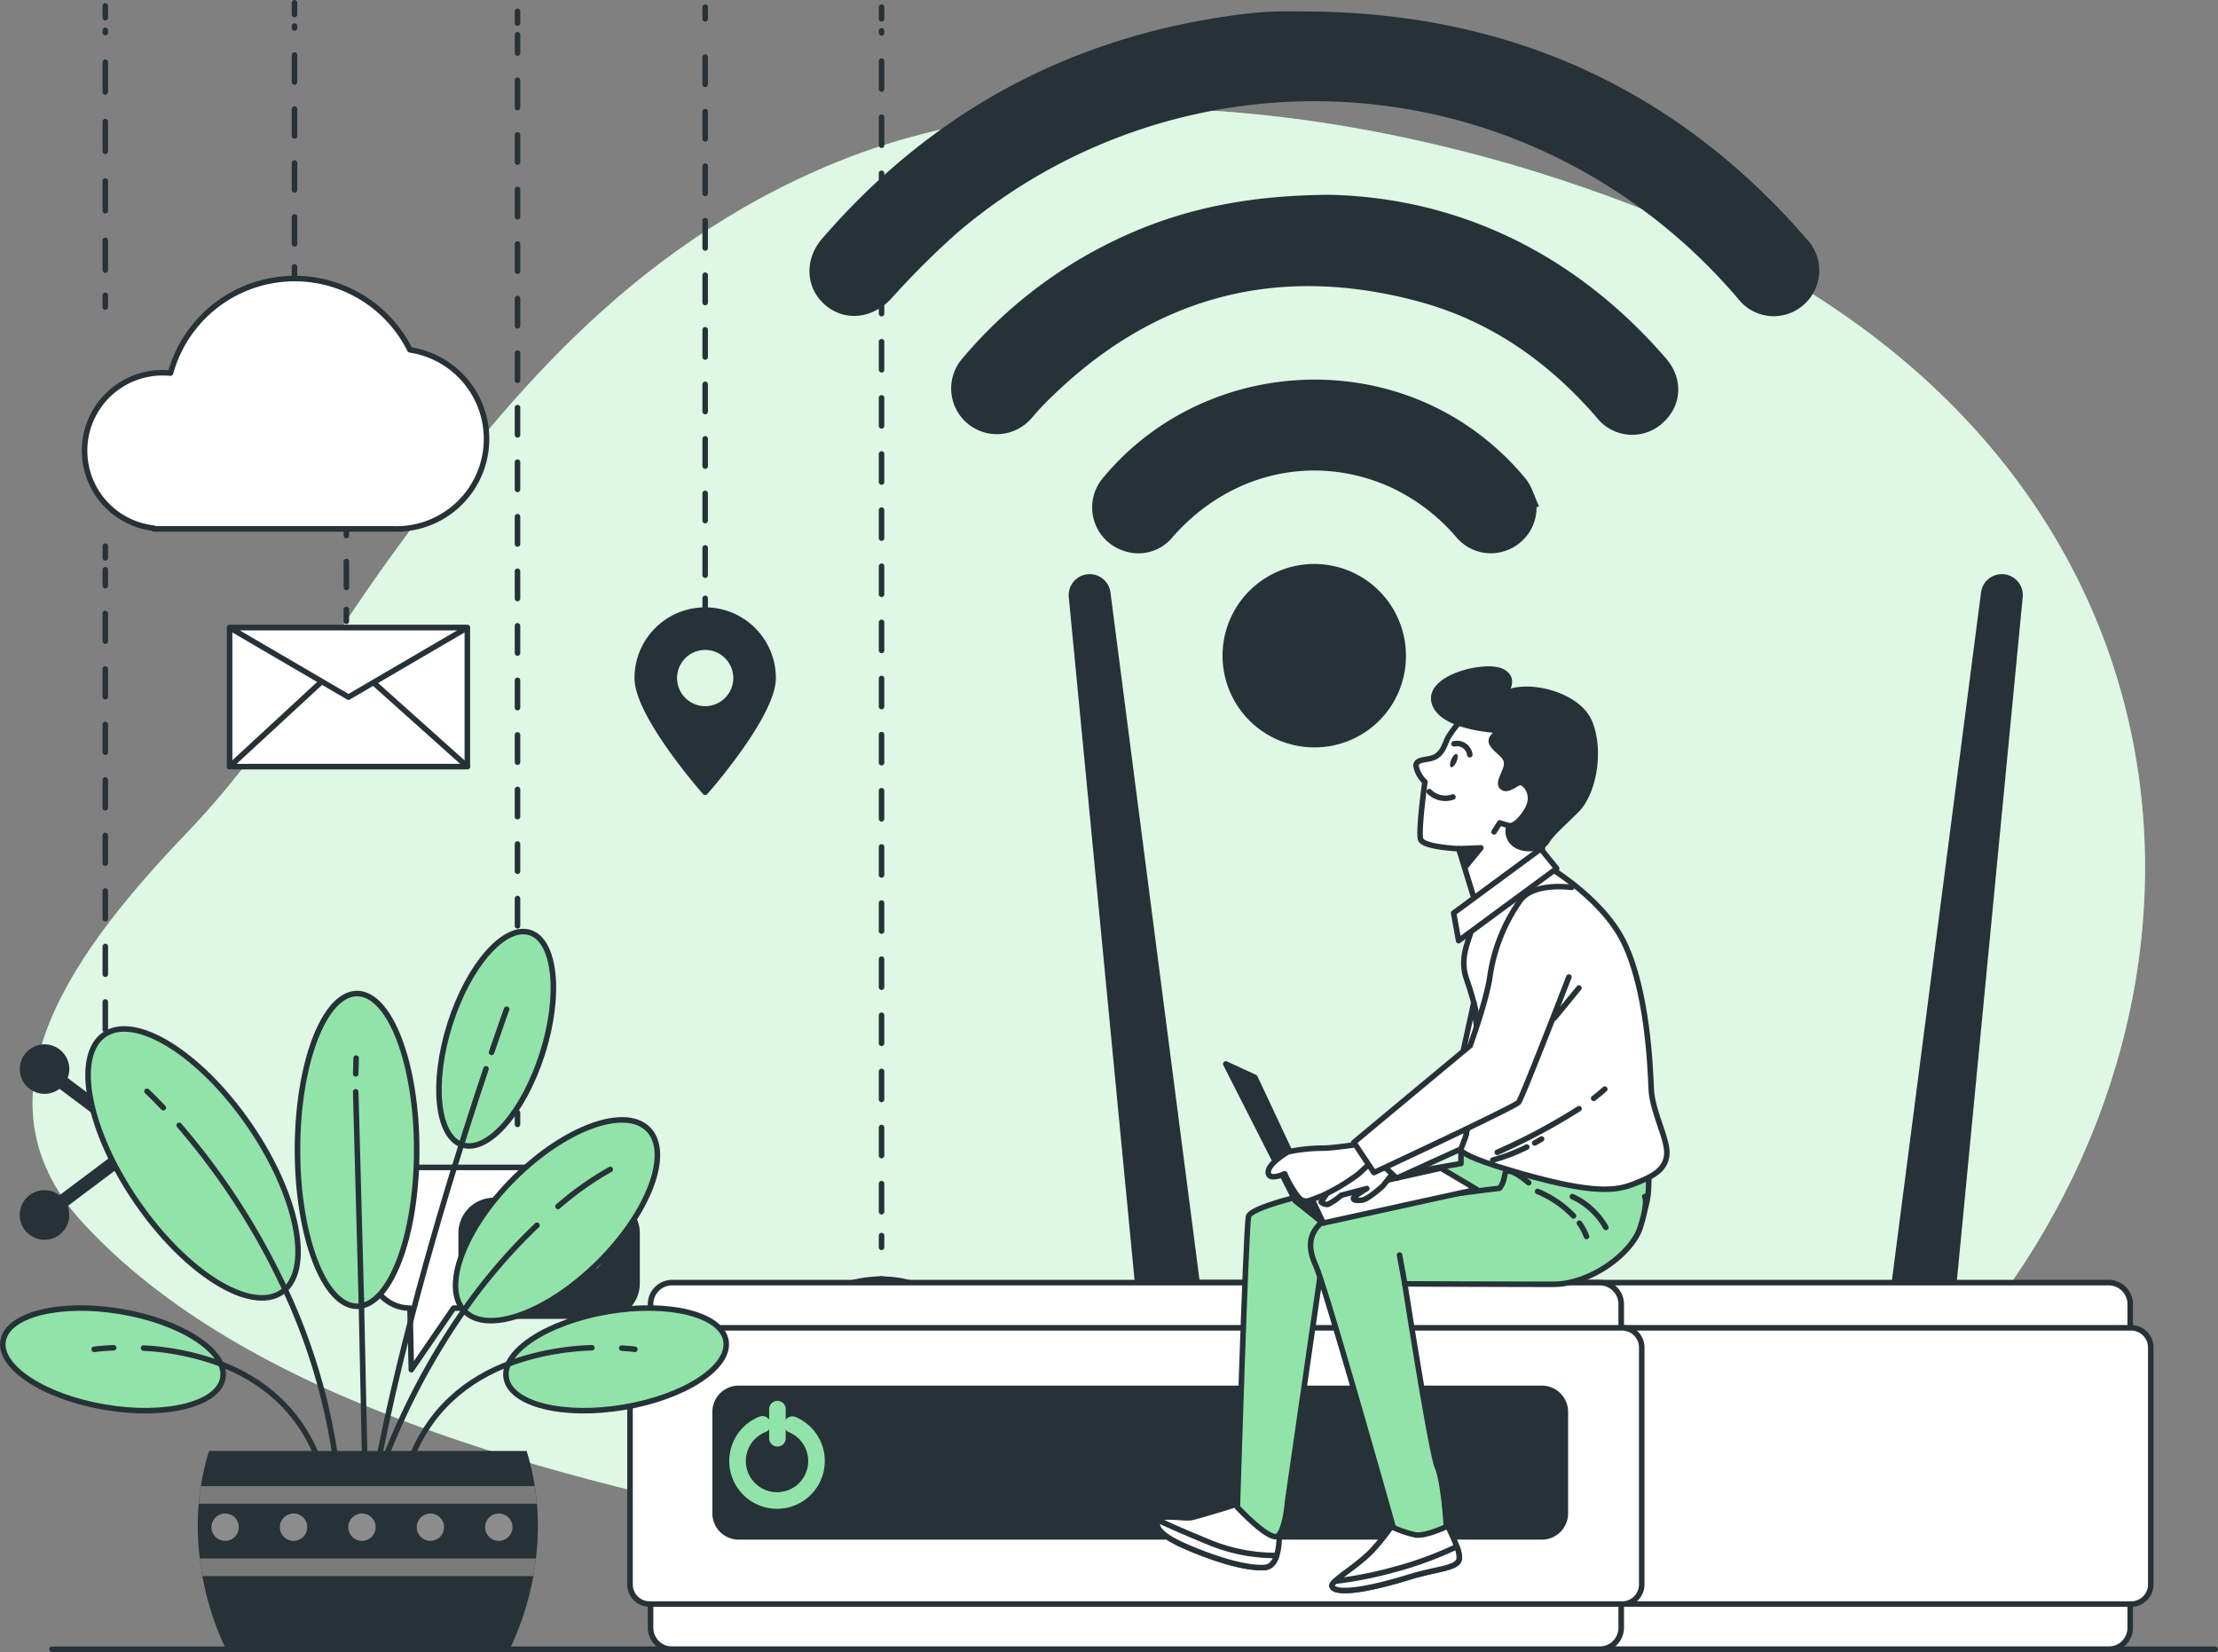 <svg xmlns="http://www.w3.org/2000/svg" width="401.007" height="298.678" viewBox="0 0 401.007 298.678">
  <rect x="0" y="0" width="401.007" height="298.678" fill="#808080" stroke="none"/>
  <g id="_12977742_5118822" data-name="12977742_5118822" transform="translate(-17.528 -23.551)">
    <g id="Background_Simple" transform="translate(23.418 43.141)">
      <g id="Grupo_1111438" data-name="Grupo 1111438">
        <path id="Trazado_896648" data-name="Trazado 896648" d="M345.468,290.263c13.1-6.477,24.16-14.872,32.509-25.77,48.585-63.419,37.609-156.94-55.963-197.04C278.77,48.921,216.509,37.187,169.775,56.224c-37.908,15.442-61.151,44.511-80.373,70.958-12.09,16.635-22.045,34.536-36.935,50.1-19.314,20.185-40.577,47.14-19.109,70.589C62.6,279.812,117.848,294.4,167.945,304c54.352,10.418,115.462,11.9,165.668-8.423Q339.709,293.109,345.468,290.263Z" transform="translate(-24.368 -46.509)" fill="#92e3a9"/>
        <path id="Trazado_896649" data-name="Trazado 896649" d="M345.468,290.263c13.1-6.477,24.16-14.872,32.509-25.77,48.585-63.419,37.609-156.94-55.963-197.04C278.77,48.921,216.509,37.187,169.775,56.224c-37.908,15.442-61.151,44.511-80.373,70.958-12.09,16.635-22.045,34.536-36.935,50.1-19.314,20.185-40.577,47.14-19.109,70.589C62.6,279.812,117.848,294.4,167.945,304c54.352,10.418,115.462,11.9,165.668-8.423Q339.709,293.109,345.468,290.263Z" transform="translate(-24.368 -46.509)" fill="#fff" opacity="0.7"/>
      </g>
    </g>
    <g id="Wifi_Icon" transform="translate(163.878 25.601)">
      <g id="Grupo_1111439" data-name="Grupo 1111439">
        <path id="Trazado_896650" data-name="Trazado 896650" d="M322.121,85.864c35.738.554,65.559,14.111,89.043,41.226A8.251,8.251,0,0,1,410.4,139a8.143,8.143,0,0,1-11.622-1.084,102.157,102.157,0,0,0-30.032-24.205,99.506,99.506,0,0,0-111.183,12.1,151.9,151.9,0,0,0-12.051,12.015c-3.371,3.574-8.345,4.146-11.909,1.075-3.518-3.032-3.786-8.2-.575-11.917q29.521-34.216,74.288-40.417c2.338-.323,4.695-.574,7.05-.681C316.948,85.774,319.537,85.864,322.121,85.864Z" transform="translate(-230.784 -85.831)" fill="#263238"/>
        <path id="Trazado_896651" data-name="Trazado 896651" d="M329.58,124.853c22.59.585,43.823,10.234,60.535,29.545,3.3,3.808,2.909,8.724-.749,11.866a8.168,8.168,0,0,1-11.742-1.135c-8.719-10.093-19.287-17.5-32.172-20.975-26.258-7.089-48.96-.624-67.973,18.812-.707.723-1.36,1.5-2.032,2.256A8.257,8.257,0,1,1,262.974,154.4,82.95,82.95,0,0,1,289.6,133.528C301.291,127.727,313.68,124.907,329.58,124.853Z" transform="translate(-235.29 -91.683)" fill="#263238"/>
        <path id="Trazado_896652" data-name="Trazado 896652" d="M371.251,187.261a8.265,8.265,0,0,1-5.28,7.728,8.152,8.152,0,0,1-9.2-2.31,35.013,35.013,0,0,0-12.615-9.38c-13.561-5.746-28.522-2.177-38.607,9.214a7.994,7.994,0,0,1-8.828,2.635,8.246,8.246,0,0,1-3.829-13.247c17.272-20.827,49.048-23.775,69.828-6.413a50.142,50.142,0,0,1,6.533,6.553c1.149,1.395,1.645,3.328,2.434,5.019Z" transform="translate(-239.797 -97.578)" fill="#263238"/>
        <path id="Trazado_896653" data-name="Trazado 896653" d="M335.272,236.528A16.578,16.578,0,1,1,351.8,220.02,16.494,16.494,0,0,1,335.272,236.528Z" transform="translate(-243.962 -103.459)" fill="#263238"/>
      </g>
    </g>
    <g id="Globe_Icon" transform="translate(148.863 24.837)">
      <g id="Grupo_1111440" data-name="Grupo 1111440" transform="translate(0 222.286)">
        <circle id="Elipse_11638" data-name="Elipse 11638" cx="19.762" cy="19.762" r="19.762" transform="translate(0 27.948) rotate(-45)" fill="none" stroke="#263238" stroke-linecap="round" stroke-linejoin="round" stroke-miterlimit="10" stroke-width="2"/>
        <ellipse id="Elipse_11639" data-name="Elipse 11639" cx="9.775" cy="19.762" rx="9.775" ry="19.762" transform="translate(18.175 8.186)" fill="none" stroke="#263238" stroke-linecap="round" stroke-linejoin="round" stroke-miterlimit="10" stroke-width="2"/>
        <path id="Trazado_896654" data-name="Trazado 896654" d="M188.829,302.883a19.763,19.763,0,0,0,27.385-.18" transform="translate(-174.477 -288.912)" fill="none" stroke="#263238" stroke-linecap="round" stroke-linejoin="round" stroke-miterlimit="10" stroke-width="2"/>
        <path id="Trazado_896655" data-name="Trazado 896655" d="M216.038,334.9a19.762,19.762,0,0,0-27.509.192" transform="translate(-174.432 -292.92)" fill="none" stroke="#263238" stroke-linecap="round" stroke-linejoin="round" stroke-miterlimit="10" stroke-width="2"/>
        <line id="Línea_582" data-name="Línea 582" x2="39.526" transform="translate(8.188 27.949)" fill="none" stroke="#263238" stroke-linecap="round" stroke-linejoin="round" stroke-miterlimit="10" stroke-width="2"/>
        <line id="Línea_583" data-name="Línea 583" y2="39.526" transform="translate(27.951 8.186)" fill="none" stroke="#263238" stroke-linecap="round" stroke-linejoin="round" stroke-miterlimit="10" stroke-width="2"/>
      </g>
      <g id="Grupo_1111442" data-name="Grupo 1111442" transform="translate(28.048)">
        <g id="Grupo_1111441" data-name="Grupo 1111441">
          <line id="Línea_584" data-name="Línea 584" y1="2.125" transform="translate(0 222.098)" fill="none" stroke="#263238" stroke-linecap="round" stroke-linejoin="round" stroke-width="1"/>
          <line id="Línea_585" data-name="Línea 585" y1="213.503" transform="translate(0 4.282)" fill="none" stroke="#263238" stroke-linecap="round" stroke-linejoin="round" stroke-width="1" stroke-dasharray="5.074 5.074"/>
          <line id="Línea_586" data-name="Línea 586" y1="2.125" fill="none" stroke="#263238" stroke-linecap="round" stroke-linejoin="round" stroke-width="1"/>
        </g>
      </g>
    </g>
    <g id="Ubication_Icon" transform="translate(132.742 24.837)">
      <path id="Trazado_896656" data-name="Trazado 896656" d="M165.26,153.229a12.28,12.28,0,0,0-12.28,12.28c0,6.782,12.28,20.654,12.28,20.654s12.28-13.871,12.28-20.654A12.28,12.28,0,0,0,165.26,153.229Zm0,17.863a5.582,5.582,0,1,1,5.582-5.582A5.582,5.582,0,0,1,165.26,171.092Z" transform="translate(-152.98 -44.21)" fill="#263238" stroke="#263238" stroke-linecap="round" stroke-linejoin="round" stroke-miterlimit="10" stroke-width="1"/>
      <g id="Grupo_1111444" data-name="Grupo 1111444" transform="translate(12.28)">
        <g id="Grupo_1111443" data-name="Grupo 1111443">
          <line id="Línea_587" data-name="Línea 587" y1="2.125" transform="translate(0 106.894)" fill="none" stroke="#263238" stroke-linecap="round" stroke-linejoin="round" stroke-width="1"/>
          <line id="Línea_588" data-name="Línea 588" y1="98.483" transform="translate(0 4.22)" fill="none" stroke="#263238" stroke-linecap="round" stroke-linejoin="round" stroke-width="1" stroke-dasharray="4.93 4.93"/>
          <line id="Línea_589" data-name="Línea 589" y1="2.125" fill="none" stroke="#263238" stroke-linecap="round" stroke-linejoin="round" stroke-width="1"/>
        </g>
      </g>
    </g>
    <g id="Chat_Icon" transform="translate(84.475 25.601)">
      <g id="Grupo_1111447" data-name="Grupo 1111447" transform="translate(0 209.006)">
        <path id="Trazado_896657" data-name="Trazado 896657" d="M127.708,271.755H103.376a7.179,7.179,0,0,0-7.179,7.179v11.082a7.179,7.179,0,0,0,7.179,7.179h0l.241,11.13,7.638-11.13h16.453a7.179,7.179,0,0,0,7.179-7.179V278.934A7.181,7.181,0,0,0,127.708,271.755Z" transform="translate(-96.197 -271.755)" fill="#fff" stroke="#263238" stroke-linecap="round" stroke-linejoin="round" stroke-miterlimit="10" stroke-width="1"/>
        <g id="Grupo_1111446" data-name="Grupo 1111446" transform="translate(16.429 5.983)">
          <path id="Trazado_896658" data-name="Trazado 896658" d="M121.426,278.793h20a5.9,5.9,0,0,1,5.9,5.9V293.8a5.9,5.9,0,0,1-5.9,5.9h0l-.2,9.148-6.278-9.148H121.426a5.9,5.9,0,0,1-5.9-5.9v-9.109A5.9,5.9,0,0,1,121.426,278.793Z" transform="translate(-115.525 -278.793)" fill="#263238" stroke="#263238" stroke-linecap="round" stroke-linejoin="round" stroke-miterlimit="10" stroke-width="1"/>
          <g id="Grupo_1111445" data-name="Grupo 1111445" transform="translate(7.484 8.25)">
            <path id="Trazado_896659" data-name="Trazado 896659" d="M128.725,290.7a2.2,2.2,0,1,0-2.2,2.2A2.2,2.2,0,0,0,128.725,290.7Z" transform="translate(-124.329 -288.498)" fill="#92e3a9"/>
            <circle id="Elipse_11640" data-name="Elipse 11640" cx="2.198" cy="2.198" r="2.198" transform="translate(6.81)" fill="#92e3a9"/>
            <circle id="Elipse_11641" data-name="Elipse 11641" cx="2.198" cy="2.198" r="2.198" transform="translate(13.62)" fill="#92e3a9"/>
          </g>
        </g>
      </g>
      <g id="Grupo_1111449" data-name="Grupo 1111449" transform="translate(26.616)">
        <g id="Grupo_1111448" data-name="Grupo 1111448">
          <line id="Línea_590" data-name="Línea 590" y1="2.125" transform="translate(0 199.106)" fill="none" stroke="#263238" stroke-linecap="round" stroke-linejoin="round" stroke-width="1"/>
          <line id="Línea_591" data-name="Línea 591" y1="190.694" transform="translate(0 4.221)" fill="none" stroke="#263238" stroke-linecap="round" stroke-linejoin="round" stroke-width="1" stroke-dasharray="4.931 4.931"/>
          <line id="Línea_592" data-name="Línea 592" y1="2.125" fill="none" stroke="#263238" stroke-linecap="round" stroke-linejoin="round" stroke-width="1"/>
        </g>
      </g>
    </g>
    <g id="Email_Icon" transform="translate(59.04 95.717)">
      <g id="Grupo_1111450" data-name="Grupo 1111450" transform="translate(0 41.308)">
        <rect id="Rectángulo_405116" data-name="Rectángulo 405116" width="42.982" height="25.119" fill="#fff" stroke="#263238" stroke-linecap="round" stroke-linejoin="round" stroke-miterlimit="10" stroke-width="1"/>
        <path id="Trazado_896660" data-name="Trazado 896660" d="M66.274,215.256l21.15-19.537,21.832,19.537Z" transform="translate(-66.274 -190.137)" fill="#fff" stroke="#263238" stroke-linecap="round" stroke-linejoin="round" stroke-miterlimit="10" stroke-width="1"/>
        <path id="Trazado_896661" data-name="Trazado 896661" d="M66.274,189.152l21.491,12.559,21.49-12.559Z" transform="translate(-66.274 -189.152)" fill="#fff" stroke="#263238" stroke-linecap="round" stroke-linejoin="round" stroke-miterlimit="10" stroke-width="1"/>
      </g>
      <g id="Grupo_1111452" data-name="Grupo 1111452" transform="translate(21.11)">
        <g id="Grupo_1111451" data-name="Grupo 1111451">
          <line id="Línea_593" data-name="Línea 593" y1="2.125" transform="translate(0 38.035)" fill="none" stroke="#263238" stroke-linecap="round" stroke-linejoin="round" stroke-width="1"/>
          <line id="Línea_594" data-name="Línea 594" y1="29.925" transform="translate(0 4.12)" fill="none" stroke="#263238" stroke-linecap="round" stroke-linejoin="round" stroke-width="1" stroke-dasharray="4.694 4.694"/>
          <line id="Línea_595" data-name="Línea 595" y1="2.125" fill="none" stroke="#263238" stroke-linecap="round" stroke-linejoin="round" stroke-width="1"/>
        </g>
      </g>
    </g>
    <g id="Cloud_Icon" transform="translate(32.819 24.051)">
      <path id="Trazado_896662" data-name="Trazado 896662" d="M94.252,95.6a23.289,23.289,0,0,0-43.288,4.2c-.371-.028-.742-.055-1.119-.055a14.092,14.092,0,0,0-1.883,28.094v.134h43.48A16.28,16.28,0,0,0,94.252,95.6Z" transform="translate(-35.427 -32.849)" fill="#fff" stroke="#263238" stroke-linecap="round" stroke-linejoin="round" stroke-miterlimit="10" stroke-width="1"/>
      <g id="Grupo_1111454" data-name="Grupo 1111454" transform="translate(37.954)">
        <g id="Grupo_1111453" data-name="Grupo 1111453">
          <line id="Línea_596" data-name="Línea 596" y1="2.125" transform="translate(0 47.739)" fill="none" stroke="#263238" stroke-linecap="round" stroke-linejoin="round" stroke-width="1"/>
          <line id="Línea_597" data-name="Línea 597" y1="39.395" transform="translate(0 4.198)" fill="none" stroke="#263238" stroke-linecap="round" stroke-linejoin="round" stroke-width="1" stroke-dasharray="4.878 4.878"/>
          <line id="Línea_598" data-name="Línea 598" y1="2.125" fill="none" stroke="#263238" stroke-linecap="round" stroke-linejoin="round" stroke-width="1"/>
        </g>
      </g>
    </g>
    <g id="Share_Icon" transform="translate(21.123 24.624)">
      <path id="Trazado_896663" data-name="Trazado 896663" d="M43.7,258.78a4.443,4.443,0,0,0-2.695.91l-10.7-8.027a4.474,4.474,0,1,0-1.473,1.964l10.7,8.027a4.409,4.409,0,0,0,0,3.184l-10.7,8.027a4.484,4.484,0,1,0,1.473,1.964L41,266.8a4.464,4.464,0,1,0,2.7-8.022Z" transform="translate(-21.668 -57.85)" fill="#263238"/>
      <g id="Grupo_1111456" data-name="Grupo 1111456" transform="translate(15.444)">
        <g id="Grupo_1111455" data-name="Grupo 1111455">
          <line id="Línea_599" data-name="Línea 599" y1="2.125" transform="translate(0 52.32)" fill="none" stroke="#263238" stroke-linecap="round" stroke-linejoin="round" stroke-width="1"/>
          <line id="Línea_600" data-name="Línea 600" y1="43.351" transform="translate(0 4.407)" fill="none" stroke="#263238" stroke-linecap="round" stroke-linejoin="round" stroke-width="1" stroke-dasharray="5.368 5.368"/>
          <line id="Línea_601" data-name="Línea 601" y1="2.125" fill="none" stroke="#263238" stroke-linecap="round" stroke-linejoin="round" stroke-width="1"/>
        </g>
      </g>
      <g id="Grupo_1111458" data-name="Grupo 1111458" transform="translate(15.444 97.674)">
        <g id="Grupo_1111457" data-name="Grupo 1111457">
          <line id="Línea_602" data-name="Línea 602" y1="2.125" transform="translate(0 91.678)" fill="none" stroke="#263238" stroke-linecap="round" stroke-linejoin="round" stroke-width="1"/>
          <line id="Línea_603" data-name="Línea 603" y1="83.156" transform="translate(0 4.258)" fill="none" stroke="#263238" stroke-linecap="round" stroke-linejoin="round" stroke-width="1" stroke-dasharray="5.017 5.017"/>
          <line id="Línea_604" data-name="Línea 604" y1="2.125" fill="none" stroke="#263238" stroke-linecap="round" stroke-linejoin="round" stroke-width="1"/>
        </g>
      </g>
    </g>
    <g id="Device" transform="translate(131.435 127.854)">
      <g id="Grupo_1111465" data-name="Grupo 1111465">
        <path id="Trazado_896690" data-name="Trazado 896690" d="M440.1,250.077h0a3.291,3.291,0,0,0-3.633,2.848L419.98,380.207l10.724,1.21,12.305-127.754A3.292,3.292,0,0,0,440.1,250.077Z" transform="translate(-191.715 -250.056)" fill="#263238" stroke="#263238" stroke-linecap="round" stroke-linejoin="round" stroke-miterlimit="10" stroke-width="1"/>
        <path id="Trazado_896691" data-name="Trazado 896691" d="M248.251,250.077h0a3.291,3.291,0,0,1,3.633,2.848l16.489,127.282-10.724,1.21L245.344,253.664A3.292,3.292,0,0,1,248.251,250.077Z" transform="translate(-165.522 -250.056)" fill="#263238" stroke="#263238" stroke-linecap="round" stroke-linejoin="round" stroke-miterlimit="10" stroke-width="1"/>
        <g id="Grupo_1111464" data-name="Grupo 1111464" transform="translate(0 127.587)">
          <path id="Trazado_896692" data-name="Trazado 896692" d="M435.666,466.442H267.975a3.9,3.9,0,0,1-3.9-3.9V404.052a3.9,3.9,0,0,1,3.9-3.9H435.666a3.9,3.9,0,0,1,3.9,3.9v58.491A3.9,3.9,0,0,1,435.666,466.442Z" transform="translate(-168.334 -400.153)" fill="#fff" stroke="#263238" stroke-linecap="round" stroke-linejoin="round" stroke-miterlimit="10" stroke-width="1"/>
          <path id="Trazado_896693" data-name="Trazado 896693" d="M439.077,459.71H263.254a3.546,3.546,0,0,1-3.546-3.546V413.312a3.547,3.547,0,0,1,3.546-3.546H439.077a3.547,3.547,0,0,1,3.546,3.546v42.852A3.546,3.546,0,0,1,439.077,459.71Z" transform="translate(-167.679 -401.595)" fill="#fff" stroke="#263238" stroke-linecap="round" stroke-linejoin="round" stroke-miterlimit="10" stroke-width="1"/>
          <path id="Trazado_896694" data-name="Trazado 896694" d="M327.4,466.442H159.71a3.9,3.9,0,0,1-3.9-3.9V404.052a3.9,3.9,0,0,1,3.9-3.9H327.4a3.9,3.9,0,0,1,3.9,3.9v58.491A3.9,3.9,0,0,1,327.4,466.442Z" transform="translate(-152.097 -400.153)" fill="#fff" stroke="#263238" stroke-linecap="round" stroke-linejoin="round" stroke-miterlimit="10" stroke-width="1"/>
          <path id="Trazado_896695" data-name="Trazado 896695" d="M330.811,459.71H154.988a3.546,3.546,0,0,1-3.546-3.546V413.312a3.547,3.547,0,0,1,3.546-3.546H330.811a3.546,3.546,0,0,1,3.546,3.546v42.852A3.546,3.546,0,0,1,330.811,459.71Z" transform="translate(-151.442 -401.595)" fill="#fff" stroke="#263238" stroke-linecap="round" stroke-linejoin="round" stroke-miterlimit="10" stroke-width="1"/>
          <path id="Trazado_896696" data-name="Trazado 896696" d="M319.006,449.491H173.8a4.256,4.256,0,0,1-4.256-4.256V426.9a4.256,4.256,0,0,1,4.256-4.256H319.006a4.256,4.256,0,0,1,4.256,4.256v18.332A4.256,4.256,0,0,1,319.006,449.491Z" transform="translate(-154.157 -403.526)" fill="#263238" stroke="#263238" stroke-linecap="round" stroke-linejoin="round" stroke-miterlimit="10" stroke-width="1"/>
          <g id="Grupo_1111463" data-name="Grupo 1111463" transform="translate(19.438 22.868)">
            <path id="Trazado_896697" data-name="Trazado 896697" d="M178.8,430.3a7.137,7.137,0,1,0,5.427.053" transform="translate(-174.309 -427.542)" fill="none" stroke="#92e3a9" stroke-linecap="round" stroke-miterlimit="10" stroke-width="3"/>
            <line id="Línea_608" data-name="Línea 608" y2="5.273" transform="translate(7.212)" fill="none" stroke="#92e3a9" stroke-linecap="round" stroke-miterlimit="10" stroke-width="3"/>
          </g>
        </g>
      </g>
    </g>
    <g id="Character" transform="translate(226.73 144.52)">
      <g id="Grupo_1111473" data-name="Grupo 1111473">
        <g id="Grupo_1111466" data-name="Grupo 1111466" transform="translate(0 150.941)">
          <path id="Trazado_896698" data-name="Trazado 896698" d="M278.1,447.234s-6.94,2.177-8.41,2.465-6-.891-6.134.885,2.607,3.341,6.969,5.092,9.146,3.2,12.391,3.044,2.627-6.542,2.8-7.637S278.1,447.234,278.1,447.234Z" transform="translate(-263.55 -447.234)" fill="#fff" stroke="#263238" stroke-linecap="round" stroke-linejoin="round" stroke-miterlimit="10" stroke-width="1"/>
          <path id="Trazado_896699" data-name="Trazado 896699" d="M272.8,454.608c-5.438-2.241-7.964-3.406-9.071-3.95a.806.806,0,0,0-.174.439c-.136,1.776,2.607,3.341,6.969,5.092s9.146,3.2,12.391,3.044c1.21-.056,1.884-.982,2.26-2.177A31.453,31.453,0,0,1,272.8,454.608Z" transform="translate(-263.55 -447.748)" fill="#fff" stroke="#263238" stroke-linecap="round" stroke-linejoin="round" stroke-miterlimit="10" stroke-width="1"/>
        </g>
        <path id="Trazado_896700" data-name="Trazado 896700" d="M322.869,370.316l-1.818.992v2.645s-37.936,6.325-38.432,9.632-2,52.5-2,52.5,6.117,6.587,7.439,5.1,1.653-6.256,1.653-6.256l6.3-43.572s42.731,3.925,49.178,1.941,9.589-10.581,9.754-14.548.165-5.786.165-5.786l-29.1-3.968Z" transform="translate(-266.111 -284.559)" fill="#92e3a9" stroke="#263238" stroke-linecap="round" stroke-linejoin="round" stroke-miterlimit="10" stroke-width="1"/>
        <g id="Grupo_1111467" data-name="Grupo 1111467" transform="translate(31.624 152.218)">
          <path id="Trazado_896701" data-name="Trazado 896701" d="M312.993,449.232s-.1.163-.275.448a42.16,42.16,0,0,1-4.685,6.165c-2.81,2.976-7.439,5.456-7.275,6.447s3.307,1.653,14.053-1.653c4.834-1.488,8.431-1.488,8.928-3.141s-3.472-8.762-3.472-8.762Z" transform="translate(-300.754 -448.736)" fill="#fff" stroke="#263238" stroke-linecap="round" stroke-linejoin="round" stroke-miterlimit="10" stroke-width="1"/>
          <path id="Trazado_896702" data-name="Trazado 896702" d="M323.739,458.632a4.706,4.706,0,0,0-.426-2.332A66.477,66.477,0,0,1,312,460.45a73.187,73.187,0,0,1-10.718,2.114c-.356.351-.56.644-.524.862.165.992,3.307,1.653,14.053-1.653C319.646,460.286,323.243,460.285,323.739,458.632Z" transform="translate(-300.754 -449.87)" fill="#fff" stroke="#263238" stroke-linecap="round" stroke-linejoin="round" stroke-miterlimit="10" stroke-width="1"/>
        </g>
        <path id="Trazado_896703" data-name="Trazado 896703" d="M335.62,378.542s-3.968-3.472-4.3-1.488-.992,2.48-.992,2.48-27.775,3.307-30.916,5.291-4.133,4.629-2.315,8.6,14.053,47.449,14.053,47.449a19.955,19.955,0,0,0,3.968,1.323c1.818.331,5.621-1.488,5.621-1.488s-.461-8.1-1.618-10.748-5.892-33.139-5.892-33.139,20.074.076,26.852.076,14.218-5.621,15.706-10.25.827-5.621.827-5.621" transform="translate(-268.446 -285.676)" fill="#92e3a9" stroke="#263238" stroke-linecap="round" stroke-linejoin="round" stroke-miterlimit="10" stroke-width="1"/>
        <line id="Línea_609" data-name="Línea 609" x1="0.957" y1="5.206" transform="translate(43.829 105.935)" fill="none" stroke="#263238" stroke-linecap="round" stroke-linejoin="round" stroke-miterlimit="10" stroke-width="1"/>
        <path id="Trazado_896704" data-name="Trazado 896704" d="M353.374,387.511a10.722,10.722,0,0,1,1.284,2.4" transform="translate(-277.021 -287.336)" fill="none" stroke="#263238" stroke-linecap="round" stroke-linejoin="round" stroke-miterlimit="10" stroke-width="1"/>
        <path id="Trazado_896705" data-name="Trazado 896705" d="M344.484,380.762a19.179,19.179,0,0,1,6.492,4.422" transform="translate(-275.688 -286.324)" fill="none" stroke="#263238" stroke-linecap="round" stroke-linejoin="round" stroke-miterlimit="10" stroke-width="1"/>
        <path id="Trazado_896706" data-name="Trazado 896706" d="M351.874,381.856a13.331,13.331,0,0,1,6.049,5.583" transform="translate(-276.796 -286.488)" fill="none" stroke="#263238" stroke-linecap="round" stroke-linejoin="round" stroke-miterlimit="10" stroke-width="1"/>
        <g id="Grupo_1111468" data-name="Grupo 1111468" transform="translate(54.59 34.938)">
          <path id="Trazado_896707" data-name="Trazado 896707" d="M330.346,321.014s-.019.234-.044.649c-.145,2.331-2.732,5.812-1.188,10.163,3.511,9.894,2.8,17.159,2.48,15.045.5,3.307-2.48,10.415-2.48,12.73s-6.118,2.663,7.769,6.8,18.683,3.949,22.155,2.627,5.952-2.48,6.283-5.291-2.645-7.77-2.81-12.069-.751-17.755-4.884-26.352-15.045-14.548-15.045-14.548Z" transform="translate(-327.772 -310.765)" fill="#fff" stroke="#263238" stroke-linecap="round" stroke-linejoin="round" stroke-miterlimit="10" stroke-width="1"/>
          <path id="Trazado_896708" data-name="Trazado 896708" d="M356.4,360.662c.721-.55,1.4-1.107,2.015-1.665" transform="translate(-332.065 -317.998)" fill="none" stroke="#263238" stroke-linecap="round" stroke-linejoin="round" stroke-miterlimit="10" stroke-width="1"/>
          <path id="Trazado_896709" data-name="Trazado 896709" d="M335.9,371.046a110.468,110.468,0,0,0,14.785-7.89" transform="translate(-328.99 -318.622)" fill="none" stroke="#263238" stroke-linecap="round" stroke-linejoin="round" stroke-miterlimit="10" stroke-width="1"/>
          <path id="Trazado_896710" data-name="Trazado 896710" d="M341.092,371.318a33.547,33.547,0,0,1-6.139,2.355" transform="translate(-328.849 -319.846)" fill="none" stroke="#263238" stroke-linecap="round" stroke-linejoin="round" stroke-miterlimit="10" stroke-width="1"/>
          <path id="Trazado_896711" data-name="Trazado 896711" d="M345.107,369.608s-.463.286-1.25.714" transform="translate(-330.184 -319.59)" fill="none" stroke="#263238" stroke-linecap="round" stroke-linejoin="round" stroke-miterlimit="10" stroke-width="1"/>
          <line id="Línea_610" data-name="Línea 610" y1="5.455" x2="4.464" transform="translate(17.213 22.713)" fill="none" stroke="#263238" stroke-linecap="round" stroke-linejoin="round" stroke-miterlimit="10" stroke-width="1"/>
        </g>
        <g id="Grupo_1111469" data-name="Grupo 1111469" transform="translate(46.817 7.09)">
          <path id="Trazado_896712" data-name="Trazado 896712" d="M327.405,279.436a23.939,23.939,0,0,0-2.98,3.821c-.719,1.424-.821,2.458-2.083,3.363s-3.778.335-3.714,1.8a5.138,5.138,0,0,0,1.6,2.874s-1.238,8.975-.768,10.4,6.89,1.692,6.89,1.692l3.273,10.658,11.556-7.83.306-3.1c.285-1.258,2.356-5.152,4.074-8.069s.95-10.627-3.191-13.944-9.64-2.975-11.332-3.093S327.405,279.436,327.405,279.436Z" transform="translate(-318.627 -278.003)" fill="#fff" stroke="#263238" stroke-linecap="round" stroke-linejoin="round" stroke-miterlimit="10" stroke-width="1"/>
          <path id="Trazado_896713" data-name="Trazado 896713" d="M321.437,295.72a4.1,4.1,0,0,0,4.277.968" transform="translate(-319.048 -280.66)" fill="none" stroke="#263238" stroke-linecap="round" stroke-linejoin="round" stroke-miterlimit="10" stroke-width="1"/>
          <path id="Trazado_896714" data-name="Trazado 896714" d="M327.013,289.118c-.282.654-.723,1.092-.985.979s-.245-.734.038-1.388.723-1.092.985-.979S327.3,288.464,327.013,289.118Z" transform="translate(-319.709 -279.459)" fill="#263238"/>
          <path id="Trazado_896715" data-name="Trazado 896715" d="M326.693,285.548a2.34,2.34,0,0,1,2.859,1.969" transform="translate(-319.836 -279.129)" fill="none" stroke="#263238" stroke-linecap="round" stroke-linejoin="round" stroke-miterlimit="10" stroke-width="1"/>
          <path id="Trazado_896716" data-name="Trazado 896716" d="M327.708,307.845l4-.152-2.741,3.347Z" transform="translate(-319.989 -282.456)" fill="#263238" stroke="#263238" stroke-linecap="round" stroke-linejoin="round" stroke-miterlimit="10" stroke-width="1"/>
          <path id="Trazado_896717" data-name="Trazado 896717" d="M337.97,302.9l-1.733-.524L335.21,304" transform="translate(-321.114 -281.659)" fill="none" stroke="#263238" stroke-linecap="round" stroke-linejoin="round" stroke-miterlimit="10" stroke-width="1"/>
        </g>
        <path id="Trazado_896718" data-name="Trazado 896718" d="M335.076,274.24s2.5-2.871-.5-4.212-13.209,1.109-12.107,5.59,10.625,5.049,11.534,5.122-1.823,1.042-1.073,2.4,2.58,2.038,2.644,3.507-1.706,3.449-.842,4.3,2.212-.425,3.081-.757,3.237,2.055,1.365,5.069-3.13,2.729-3.13,2.729a2.833,2.833,0,0,0,.854,3.234c1.658,1.433,5.059,1.013,5.9-.383s2.318-2.649,5.379-5.658,4.518-10.613,2.4-15.853S338.9,271.933,335.076,274.24Z" transform="translate(-272.374 -269.663)" fill="#263238" stroke="#263238" stroke-linecap="round" stroke-linejoin="round" stroke-miterlimit="10" stroke-width="1"/>
        <path id="Trazado_896719" data-name="Trazado 896719" d="M342.375,307.893,326.62,319.5l.9,5,17.732-13.062Z" transform="translate(-273.009 -275.396)" fill="#fff" stroke="#263238" stroke-linecap="round" stroke-linejoin="round" stroke-miterlimit="10" stroke-width="1"/>
        <g id="Grupo_1111470" data-name="Grupo 1111470" transform="translate(12.42 71.389)">
          <path id="Trazado_896720" data-name="Trazado 896720" d="M297.995,385.727l27.745-6.075-6.481-3.848-26.327,5.873Z" transform="translate(-280.376 -356.97)" fill="#fff" stroke="#263238" stroke-linecap="round" stroke-linejoin="round" stroke-miterlimit="10" stroke-width="1"/>
          <path id="Trazado_896721" data-name="Trazado 896721" d="M283.426,356.077,295.78,382.4l-5.063-4.05-12.556-24.707Z" transform="translate(-278.161 -353.647)" fill="#263238" stroke="#263238" stroke-linecap="round" stroke-linejoin="round" stroke-miterlimit="10" stroke-width="1"/>
        </g>
        <g id="Grupo_1111471" data-name="Grupo 1111471" transform="translate(29.645 60.245)">
          <path id="Trazado_896722" data-name="Trazado 896722" d="M308.786,374.309l-6.392,1.653-3.968,5.731a1.568,1.568,0,0,0,1.212.441,10.02,10.02,0,0,0,2.425-1.653l4.629-1.212s-2.425,1.433-2.425,1.764.441.441,1.543.331,3.747-2.535,3.747-2.535l1.764-2.2Z" transform="translate(-298.426 -345.601)" fill="#fff" stroke="#263238" stroke-linecap="round" stroke-linejoin="round" stroke-miterlimit="10" stroke-width="1"/>
          <path id="Trazado_896723" data-name="Trazado 896723" d="M327.879,340.536l-3.267,14.931-14,13.777,3.307,3.086,11.628-5.291.8-2.094,2.809-12.509Z" transform="translate(-300.254 -340.536)" fill="#fff" stroke="#263238" stroke-linecap="round" stroke-linejoin="round" stroke-miterlimit="10" stroke-width="1"/>
        </g>
        <g id="Grupo_1111472" data-name="Grupo 1111472" transform="translate(20.087 39.326)">
          <path id="Trazado_896724" data-name="Trazado 896724" d="M303.225,370.774s-4.464.661-6.117.661a30.432,30.432,0,0,0-6.283.661c-.661.331-3.8,2.315-3.637,3.8s2.976.166,2.976.166a21.172,21.172,0,0,0,2.149,3.8c1.323,1.818,1.984,1.157,4.629.165a36.12,36.12,0,0,0,6.613-3.968l2.315-2.149Z" transform="translate(-287.182 -324.152)" fill="#fff" stroke="#263238" stroke-linecap="round" stroke-linejoin="round" stroke-miterlimit="10" stroke-width="1"/>
          <path id="Trazado_896725" data-name="Trazado 896725" d="M344.77,316.066s-6.778-.992-9.259,2.315a31.927,31.927,0,0,0-5.456,13.391c-.5,4.3-3.637,12.9-3.637,12.9l-21.022,17.5,3.637,5.455s25.486-11.878,26.148-12.705,9.093-22.65,9.093-22.65" transform="translate(-289.913 -315.927)" fill="#fff" stroke="#263238" stroke-linecap="round" stroke-linejoin="round" stroke-miterlimit="10" stroke-width="1"/>
        </g>
      </g>
    </g>
    <g id="Floor" transform="translate(26.929 321.729)">
      <g id="Grupo_1111474" data-name="Grupo 1111474">
        <line id="Línea_611" data-name="Línea 611" x2="391.107" fill="none" stroke="#263238" stroke-linecap="round" stroke-linejoin="round" stroke-miterlimit="10" stroke-width="1"/>
      </g>
    </g>
    <g id="Plant" transform="translate(18.035 189.494)">
      <g id="Grupo_1111462" data-name="Grupo 1111462" transform="translate(0 0)">
        <g id="Grupo_1111459" data-name="Grupo 1111459">
          <ellipse id="Elipse_11642" data-name="Elipse 11642" cx="10.778" cy="28.272" rx="10.778" ry="28.272" transform="translate(53.276 13.682)" fill="#92e3a9" stroke="#263238" stroke-miterlimit="10" stroke-width="1"/>
          <ellipse id="Elipse_11643" data-name="Elipse 11643" cx="20.148" cy="8.769" rx="20.148" ry="8.769" transform="translate(74.741 38.407) rotate(-72.375)" fill="#92e3a9" stroke="#263238" stroke-miterlimit="10" stroke-width="1"/>
          <path id="Trazado_896664" data-name="Trazado 896664" d="M36.491,423.483c-10.971-1.858-19.21-7.236-18.4-12.011s10.358-7.139,21.33-5.28,19.209,7.236,18.4,12.011S47.462,425.342,36.491,423.483Z" transform="translate(-18.035 -335.017)" fill="#92e3a9" stroke="#263238" stroke-miterlimit="10" stroke-width="1"/>
          <path id="Trazado_896665" data-name="Trazado 896665" d="M140.167,391.345c-9.164,9.088-19.99,13.028-24.183,8.8s-.162-15.021,9-24.109,19.99-13.028,24.183-8.8S149.331,382.257,140.167,391.345Z" transform="translate(-32.476 -329.015)" fill="#92e3a9" stroke="#263238" stroke-miterlimit="10" stroke-width="1"/>
          <path id="Trazado_896666" data-name="Trazado 896666" d="M65.3,363.516c8.861,12.857,11.5,26.41,5.9,30.272S53.87,390.36,45.009,377.5s-11.5-26.41-5.9-30.272S56.442,350.661,65.3,363.516Z" transform="translate(-20.755 -326.115)" fill="#92e3a9" stroke="#263238" stroke-miterlimit="10" stroke-width="1"/>
          <line id="Línea_605" data-name="Línea 605" x2="0.834" y2="38.872" transform="translate(64.81 68.815)" fill="none" stroke="#263238" stroke-linecap="round" stroke-miterlimit="10" stroke-width="1"/>
          <line id="Línea_606" data-name="Línea 606" x2="1.005" y2="37.373" transform="translate(63.805 31.442)" fill="none" stroke="#263238" stroke-linecap="round" stroke-miterlimit="10" stroke-width="1"/>
          <line id="Línea_607" data-name="Línea 607" x1="0.072" y2="2.863" transform="translate(63.805 25.344)" fill="none" stroke="#263238" stroke-linecap="round" stroke-miterlimit="10" stroke-width="1"/>
          <path id="Trazado_896667" data-name="Trazado 896667" d="M77.333,400.025a108.547,108.547,0,0,1,10.646,40.789" transform="translate(-26.928 -334.187)" fill="none" stroke="#263238" stroke-linecap="round" stroke-miterlimit="10" stroke-width="1"/>
          <path id="Trazado_896668" data-name="Trazado 896668" d="M55.551,366.7a127.884,127.884,0,0,1,18.515,28.326" transform="translate(-23.662 -329.189)" fill="none" stroke="#263238" stroke-linecap="round" stroke-miterlimit="10" stroke-width="1"/>
          <path id="Trazado_896669" data-name="Trazado 896669" d="M48.7,359.455s1.118,1.021,2.955,2.973" transform="translate(-22.634 -328.103)" fill="none" stroke="#263238" stroke-linecap="round" stroke-miterlimit="10" stroke-width="1"/>
          <path id="Trazado_896670" data-name="Trazado 896670" d="M113.982,404.719A127.609,127.609,0,0,0,96.508,439.4" transform="translate(-29.804 -334.891)" fill="none" stroke="#263238" stroke-linecap="round" stroke-miterlimit="10" stroke-width="1"/>
          <path id="Trazado_896671" data-name="Trazado 896671" d="M129.466,387.956a102.1,102.1,0,0,0-12.4,14.249" transform="translate(-32.887 -332.377)" fill="none" stroke="#263238" stroke-linecap="round" stroke-miterlimit="10" stroke-width="1"/>
          <path id="Trazado_896672" data-name="Trazado 896672" d="M145.564,376.085a56.522,56.522,0,0,0-9.442,6.691" transform="translate(-35.745 -330.597)" fill="none" stroke="#263238" stroke-linecap="round" stroke-miterlimit="10" stroke-width="1"/>
          <path id="Trazado_896673" data-name="Trazado 896673" d="M113.4,367.791c-5.971,18.791-13.986,46.559-17.727,70.662" transform="translate(-29.679 -329.353)" fill="none" stroke="#263238" stroke-linecap="round" stroke-miterlimit="10" stroke-width="1"/>
          <path id="Trazado_896674" data-name="Trazado 896674" d="M120.169,354.677c-1.063,3.169-2.3,6.932-3.638,11.146" transform="translate(-32.807 -327.386)" fill="none" stroke="#263238" stroke-linecap="round" stroke-miterlimit="10" stroke-width="1"/>
          <path id="Trazado_896675" data-name="Trazado 896675" d="M124.715,341.993s-1.044,2.877-2.724,7.811" transform="translate(-33.626 -325.484)" fill="none" stroke="#263238" stroke-linecap="round" stroke-miterlimit="10" stroke-width="1"/>
          <path id="Trazado_896676" data-name="Trazado 896676" d="M64.19,417.37c7.46,2.829,14.744,8.286,18.283,18.622" transform="translate(-24.957 -336.788)" fill="none" stroke="#263238" stroke-linecap="round" stroke-miterlimit="10" stroke-width="1"/>
          <path id="Trazado_896677" data-name="Trazado 896677" d="M47.978,414.074a47.07,47.07,0,0,1,13.781,2.8" transform="translate(-22.526 -336.294)" fill="none" stroke="#263238" stroke-linecap="round" stroke-miterlimit="10" stroke-width="1"/>
          <path id="Trazado_896678" data-name="Trazado 896678" d="M37.472,414.284s1.328-.19,3.518-.275" transform="translate(-20.95 -336.284)" fill="none" stroke="#263238" stroke-linecap="round" stroke-miterlimit="10" stroke-width="1"/>
          <path id="Trazado_896679" data-name="Trazado 896679" d="M146.427,423.483c10.971-1.858,19.21-7.236,18.4-12.011s-10.358-7.139-21.33-5.28-19.21,7.236-18.4,12.011S135.457,425.342,146.427,423.483Z" transform="translate(-34.083 -335.017)" fill="#92e3a9" stroke="#263238" stroke-miterlimit="10" stroke-width="1"/>
          <path id="Trazado_896680" data-name="Trazado 896680" d="M122.768,417.266c-7.541,2.8-14.943,8.266-18.52,18.712" transform="translate(-30.965 -336.773)" fill="none" stroke="#263238" stroke-linecap="round" stroke-miterlimit="10" stroke-width="1"/>
          <path id="Trazado_896681" data-name="Trazado 896681" d="M140.735,414.008a47.963,47.963,0,0,0-14.7,2.769" transform="translate(-34.232 -336.284)" fill="none" stroke="#263238" stroke-linecap="round" stroke-miterlimit="10" stroke-width="1"/>
          <path id="Trazado_896682" data-name="Trazado 896682" d="M152.056,414.295s-.875-.125-2.376-.218" transform="translate(-37.778 -336.294)" fill="none" stroke="#263238" stroke-linecap="round" stroke-miterlimit="10" stroke-width="1"/>
        </g>
        <g id="Grupo_1111461" data-name="Grupo 1111461" transform="translate(35.252 96.378)">
          <path id="Trazado_896683" data-name="Trazado 896683" d="M115.9,471.811a52.3,52.3,0,0,0,5.1-22.252,45.876,45.876,0,0,0-2.039-13.606H61.546a45.876,45.876,0,0,0-2.039,13.606,52.283,52.283,0,0,0,5.1,22.252Z" transform="translate(-59.507 -435.953)" fill="#263238"/>
          <g id="Grupo_1111460" data-name="Grupo 1111460" transform="translate(0.182 6.361)">
            <path id="Trazado_896684" data-name="Trazado 896684" d="M60.105,443.436q-.246,1.568-.384,3.181h61.127q-.14-1.61-.384-3.181Z" transform="translate(-59.721 -443.436)" fill="#7a7a7a"/>
            <path id="Trazado_896685" data-name="Trazado 896685" d="M120.227,462c.191-1.054.359-2.114.485-3.181h-60.8c.126,1.066.293,2.126.485,3.181Z" transform="translate(-59.75 -445.743)" fill="#7a7a7a"/>
          </g>
          <path id="Trazado_896686" data-name="Trazado 896686" d="M67.365,451.731a2.474,2.474,0,1,1-2.474-2.474A2.474,2.474,0,0,1,67.365,451.731Z" transform="translate(-59.944 -437.948)" fill="#8c8c8c"/>
          <path id="Trazado_896687" data-name="Trazado 896687" d="M81.916,451.731a2.474,2.474,0,1,1-2.474-2.474A2.474,2.474,0,0,1,81.916,451.731Z" transform="translate(-62.126 -437.948)" fill="#8c8c8c"/>
          <path id="Trazado_896688" data-name="Trazado 896688" d="M96.467,451.731a2.474,2.474,0,1,1-2.474-2.474A2.474,2.474,0,0,1,96.467,451.731Z" transform="translate(-64.308 -437.948)" fill="#8c8c8c"/>
          <circle id="Elipse_11644" data-name="Elipse 11644" cx="2.474" cy="2.474" r="2.474" transform="translate(39.581 11.309)" fill="#8c8c8c"/>
          <path id="Trazado_896689" data-name="Trazado 896689" d="M125.57,451.731a2.474,2.474,0,1,1-2.474-2.474A2.474,2.474,0,0,1,125.57,451.731Z" transform="translate(-68.673 -437.948)" fill="#8c8c8c"/>
        </g>
      </g>
    </g>
  </g>
</svg>
